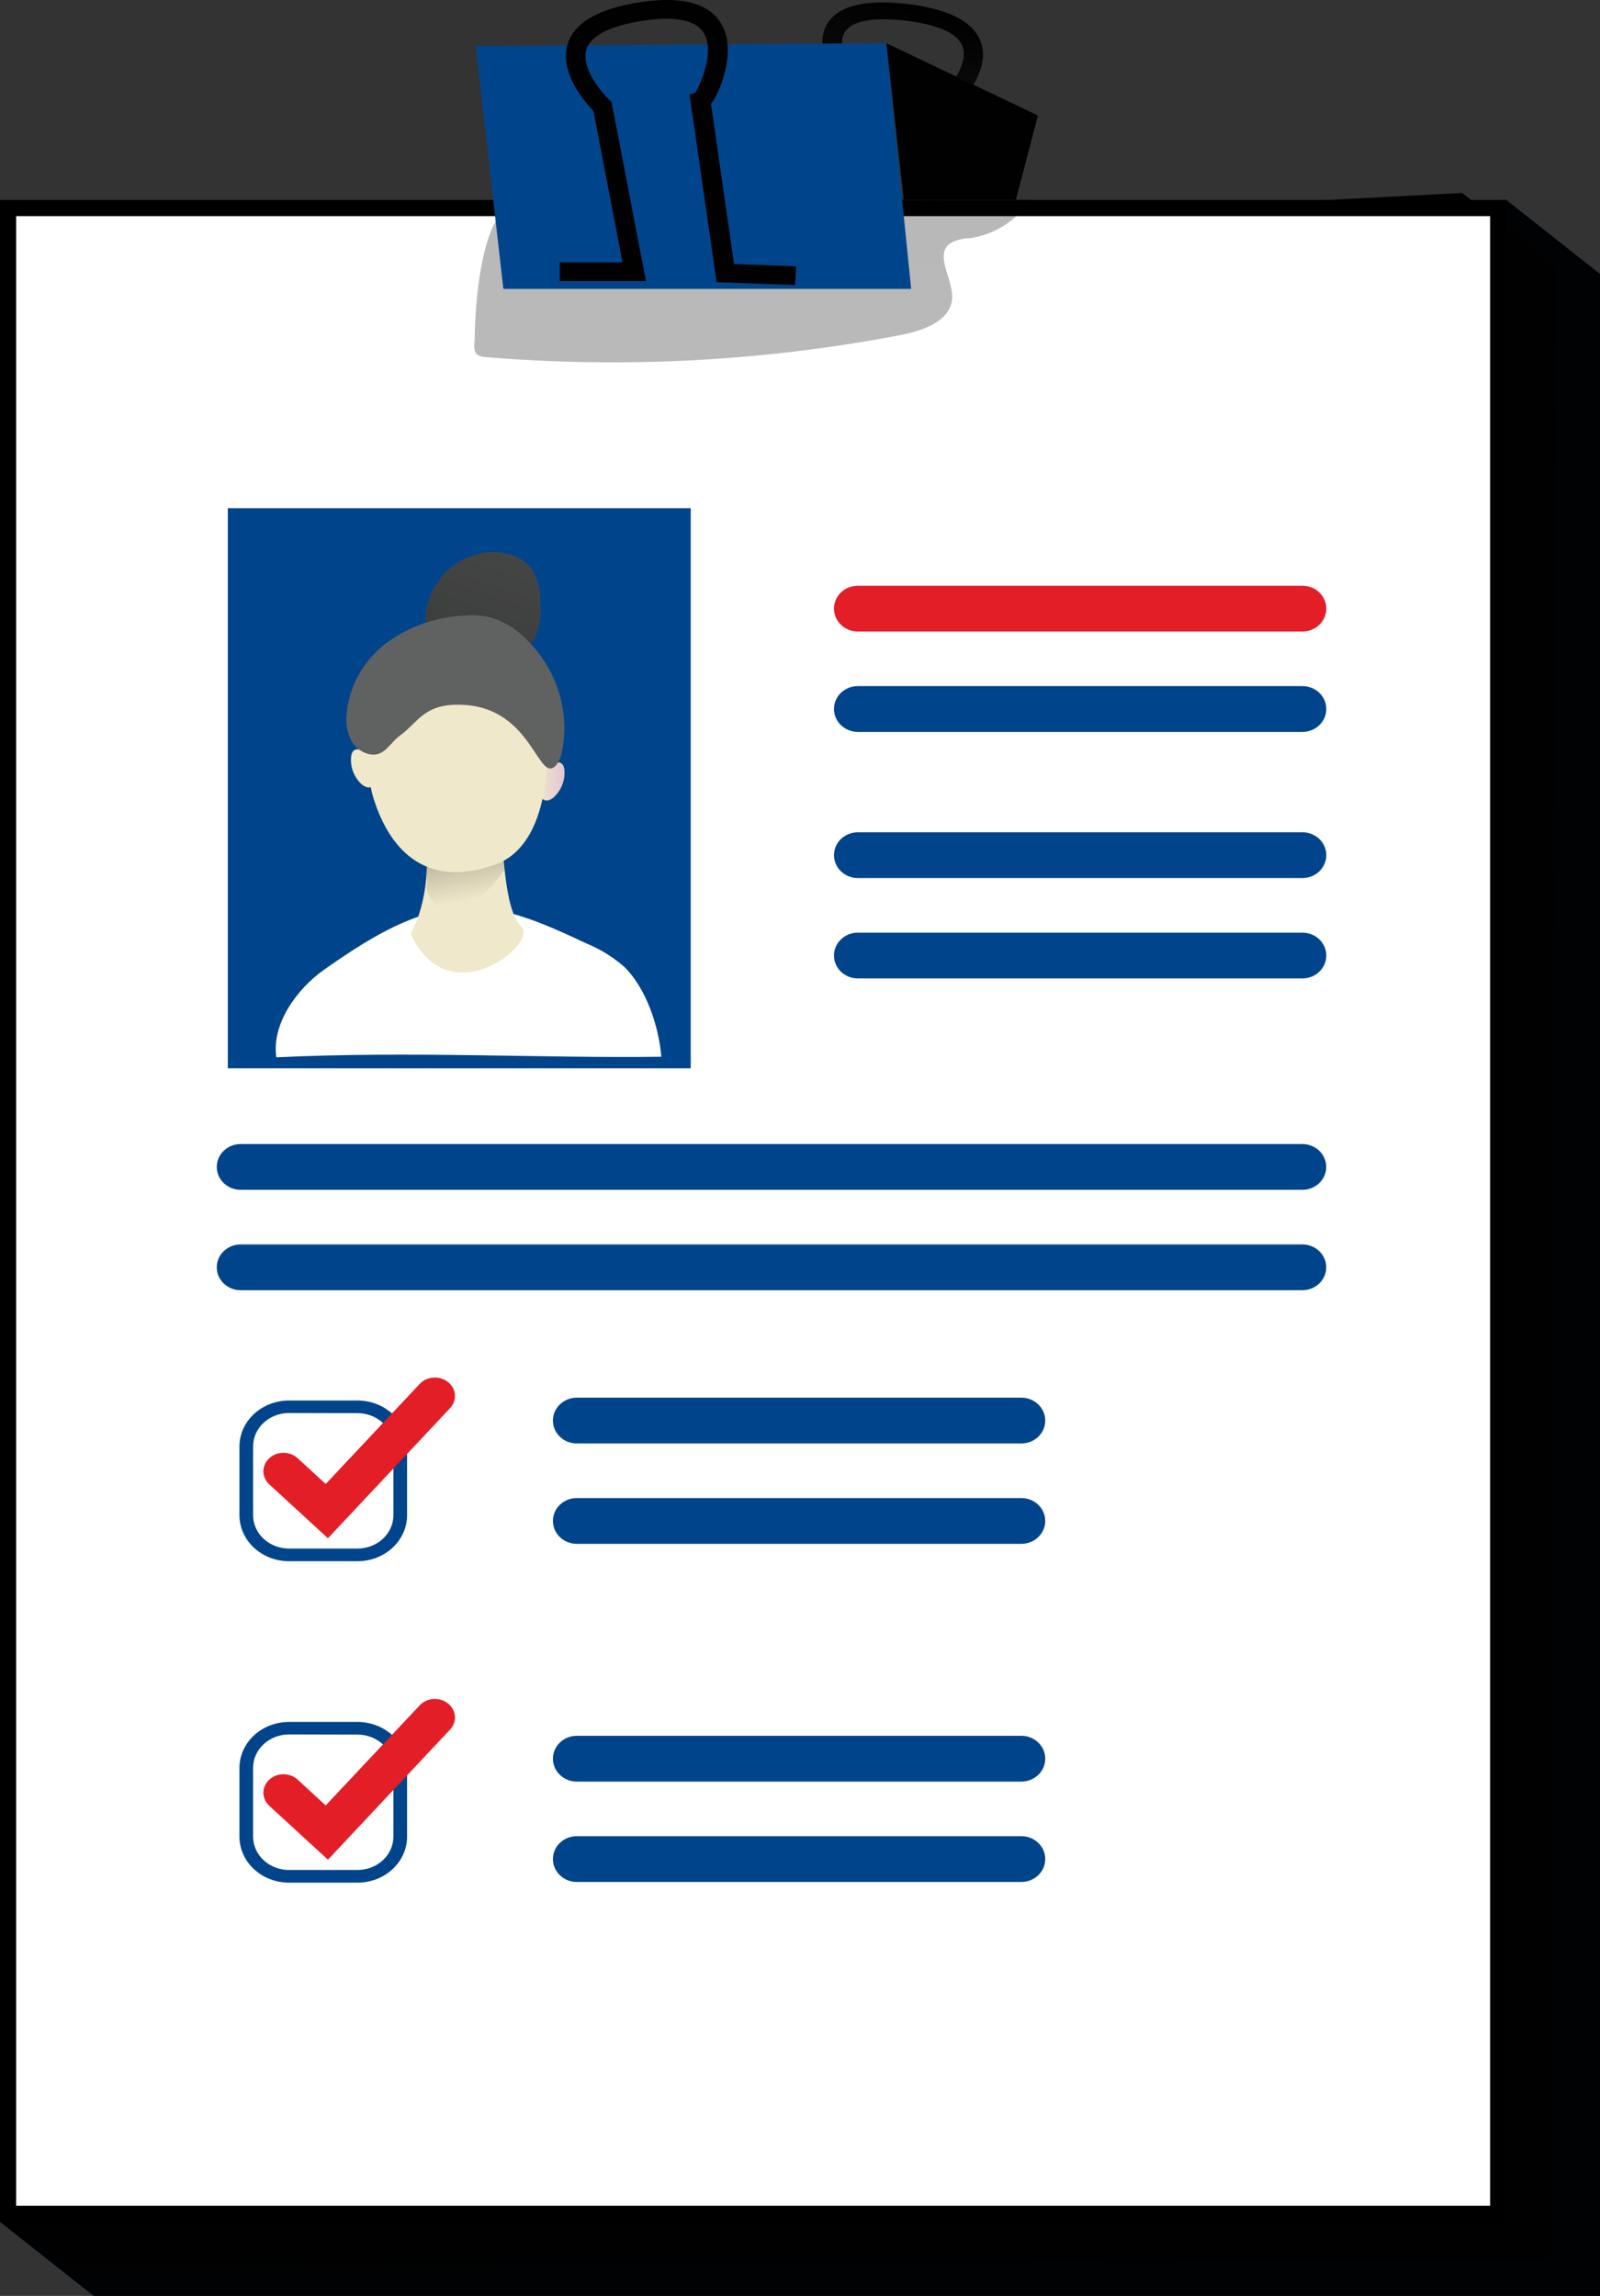 <svg width="99" height="142" viewBox="0 0 99 142" fill="none" xmlns="http://www.w3.org/2000/svg">
<rect x="0" y="0" width="99" height="142" fill="#333333" stroke="none"/>
<path d="M61.125 17.811L56.492 16.416L57.758 5.967H58.129C58.59 5.611 59.933 4.07 59.573 2.928C59.25 1.882 57.513 1.463 56.106 1.288C54.109 1.046 52.802 1.263 52.323 1.911C51.681 2.786 52.528 4.43 52.91 4.988L53.01 5.134L52.312 15.235L47.171 13.876L47.46 12.876L51.184 13.876L51.77 5.337C51.399 4.757 50.285 2.697 51.284 1.32C52.026 0.31 53.675 -0.049 56.191 0.253C60.123 0.733 60.876 2.292 60.821 3.515C60.765 4.739 59.685 6.241 58.872 6.799L57.791 15.694L61.459 16.797L61.125 17.811Z" fill="url(#paint0_linear)"/>
<path d="M99 142H5.798L0 137.425L5.798 16.943L93.202 12.367L99 16.943V142Z" fill="#00458B"/>
<path d="M99 142H5.798L0 137.425L5.798 16.943L93.202 12.367L99 16.943V142Z" fill="url(#paint1_linear)"/>
<path d="M95.93 139.819L4.321 140.04L0 137.425L3.07 16.509L90.473 11.933L96.272 16.509L95.93 139.819Z" fill="url(#paint2_linear)"/>
<path d="M0.5 136.925V12.867H92.702V136.925H0.5Z" fill="white" stroke="black"/>
<path d="M29.371 21.07C29.322 21.386 29.3 21.781 29.567 21.959C29.713 22.043 29.88 22.088 30.05 22.087C38.636 22.799 47.284 22.339 55.734 20.721C57.127 20.454 58.812 19.842 58.912 18.487C59.005 17.284 57.798 15.815 58.771 15.061C59.136 14.851 59.552 14.739 59.978 14.737C60.749 14.629 61.485 14.359 62.134 13.945C62.783 13.532 63.328 12.986 63.731 12.346L39.36 12.157C36.992 12.14 32.678 11.186 30.985 13.225C29.675 14.787 29.371 19.213 29.371 21.07Z" fill="url(#paint3_linear)"/>
<path d="M56.377 17.868H31.145L29.438 2.836L54.84 2.672L56.377 17.868Z" fill="#00458B"/>
<path d="M54.842 2.672L64.222 7.141L62.856 12.367H55.922L54.842 2.672Z" fill="#00458B"/>
<path d="M54.842 2.672L64.222 7.141L62.856 12.367H55.922L54.842 2.672Z" fill="url(#paint4_linear)"/>
<path d="M49.194 17.633L44.339 17.451L42.661 5.832L43.01 5.746C43.355 5.227 44.224 3.192 43.559 2.06C42.958 1.029 41.165 1.068 39.765 1.285C37.772 1.591 36.569 2.196 36.291 3.032C35.919 4.156 37.185 5.686 37.705 6.18L37.842 6.308L39.969 17.387H34.639V16.228H38.518L36.721 6.87C36.216 6.347 34.55 4.455 35.14 2.679C35.57 1.381 37.063 0.527 39.594 0.139C43.514 -0.462 44.673 1 44.962 2.338C45.252 3.676 44.621 5.597 43.993 6.429L45.419 16.327L49.261 16.473L49.194 17.633Z" fill="url(#paint5_linear)"/>
<path d="M42.739 31.43H14.096V66.073H42.739V31.43Z" fill="#00458B"/>
<path d="M80.587 36.226H53.08C52.264 36.226 51.602 36.86 51.602 37.642C51.602 38.424 52.264 39.058 53.08 39.058H80.587C81.403 39.058 82.065 38.424 82.065 37.642C82.065 36.86 81.403 36.226 80.587 36.226Z" fill="#E31E27"/>
<path d="M80.587 42.434H53.08C52.264 42.434 51.602 43.068 51.602 43.85C51.602 44.633 52.264 45.267 53.08 45.267H80.587C81.403 45.267 82.065 44.633 82.065 43.85C82.065 43.068 81.403 42.434 80.587 42.434Z" fill="#00458B"/>
<path d="M80.587 51.475H53.08C52.264 51.475 51.602 52.109 51.602 52.891C51.602 53.673 52.264 54.307 53.08 54.307H80.587C81.403 54.307 82.065 53.673 82.065 52.891C82.065 52.109 81.403 51.475 80.587 51.475Z" fill="#00458B"/>
<path d="M80.587 57.683H53.08C52.264 57.683 51.602 58.317 51.602 59.099C51.602 59.881 52.264 60.515 53.08 60.515H80.587C81.403 60.515 82.065 59.881 82.065 59.099C82.065 58.317 81.403 57.683 80.587 57.683Z" fill="#00458B"/>
<path d="M63.197 86.445H35.689C34.873 86.445 34.212 87.079 34.212 87.861C34.212 88.643 34.873 89.277 35.689 89.277H63.197C64.013 89.277 64.674 88.643 64.674 87.861C64.674 87.079 64.013 86.445 63.197 86.445Z" fill="#00458B"/>
<path d="M63.197 92.653H35.689C34.873 92.653 34.212 93.287 34.212 94.069C34.212 94.851 34.873 95.485 35.689 95.485H63.197C64.013 95.485 64.674 94.851 64.674 94.069C64.674 93.287 64.013 92.653 63.197 92.653Z" fill="#00458B"/>
<path d="M63.197 107.358H35.689C34.873 107.358 34.212 107.991 34.212 108.774C34.212 109.556 34.873 110.19 35.689 110.19H63.197C64.013 110.19 64.674 109.556 64.674 108.774C64.674 107.991 64.013 107.358 63.197 107.358Z" fill="#00458B"/>
<path d="M63.197 113.566H35.689C34.873 113.566 34.212 114.2 34.212 114.982C34.212 115.764 34.873 116.398 35.689 116.398H63.197C64.013 116.398 64.674 115.764 64.674 114.982C64.674 114.2 64.013 113.566 63.197 113.566Z" fill="#00458B"/>
<path d="M80.584 70.758H14.89C14.074 70.758 13.412 71.392 13.412 72.174C13.412 72.956 14.074 73.59 14.89 73.59H80.584C81.4 73.59 82.061 72.956 82.061 72.174C82.061 71.392 81.4 70.758 80.584 70.758Z" fill="#00458B"/>
<path d="M80.584 76.967H14.89C14.074 76.967 13.412 77.601 13.412 78.383C13.412 79.165 14.074 79.799 14.89 79.799H80.584C81.4 79.799 82.061 79.165 82.061 78.383C82.061 77.601 81.4 76.967 80.584 76.967Z" fill="#00458B"/>
<path d="M20.068 59.964C18.342 61.177 16.794 63.358 17.098 65.393C25.551 64.995 33.573 65.461 40.919 65.358C40.771 63.507 39.995 61.156 38.651 59.822C37.951 59.202 37.145 58.702 36.268 58.345C34.478 57.502 32.663 56.662 30.7 56.271C26.779 55.477 23.153 57.801 20.068 59.964Z" fill="white"/>
<path d="M34.917 47.59C34.949 47.887 34.915 48.187 34.816 48.471C34.718 48.754 34.557 49.014 34.345 49.233C34.246 49.346 34.118 49.432 33.974 49.483C33.231 49.714 33.198 48.276 33.41 47.867C33.662 47.401 34.805 46.665 34.917 47.59Z" fill="url(#paint6_linear)"/>
<path d="M21.727 46.786C21.694 47.083 21.728 47.383 21.826 47.666C21.924 47.95 22.084 48.21 22.295 48.429C22.396 48.54 22.523 48.625 22.666 48.678C23.409 48.91 23.442 47.469 23.227 47.063C22.982 46.608 21.838 45.861 21.727 46.786Z" fill="url(#paint7_linear)"/>
<path d="M27.38 35.614C28.07 34.8 29.068 34.279 30.156 34.166C31.21 34.059 32.383 34.408 32.948 35.262C33.312 35.917 33.479 36.656 33.43 37.397C33.496 38.083 33.384 38.775 33.104 39.41C32.761 40.009 32.203 40.468 31.533 40.702C29.989 41.285 28.166 40.812 26.971 39.759C25.776 38.706 26.444 36.703 27.38 35.614Z" fill="#606161"/>
<path d="M27.38 35.614C28.07 34.8 29.068 34.279 30.156 34.166C31.21 34.059 32.383 34.408 32.948 35.262C33.312 35.917 33.479 36.656 33.43 37.397C33.496 38.083 33.384 38.775 33.104 39.41C32.761 40.009 32.203 40.468 31.533 40.702C29.989 41.285 28.166 40.812 26.971 39.759C25.776 38.706 26.444 36.703 27.38 35.614Z" fill="url(#paint8_linear)"/>
<path d="M31.093 51.61C31.093 51.61 31.138 56.313 32.255 57.303C33.373 58.292 27.779 62.913 25.41 57.754C25.41 57.754 26.787 55.527 26.316 51.774C25.845 48.02 31.093 51.61 31.093 51.61Z" fill="url(#paint9_linear)"/>
<path d="M31.257 52.724V53.755C31.257 53.755 28.417 57.669 27.255 56.356C26.093 55.043 26.435 54.748 26.435 54.748L26.309 51.777L31.257 52.724Z" fill="url(#paint10_linear)"/>
<path d="M33.799 44.886C33.799 44.886 34.616 52.065 30.61 53.489C26.605 54.912 24.218 52.87 23.119 49.404C22.021 45.939 23.702 38.944 27.945 39.624C32.188 40.303 33.799 44.886 33.799 44.886Z" fill="url(#paint11_linear)"/>
<path d="M34.434 47.298C34.617 47.05 34.735 46.763 34.779 46.462C35.04 45.114 34.927 43.725 34.451 42.432C33.975 41.14 33.154 39.99 32.069 39.097C31.629 38.725 31.119 38.437 30.566 38.247C30.015 38.09 29.439 38.03 28.866 38.069C27.057 38.123 25.313 38.724 23.884 39.787C23.178 40.325 22.597 40.998 22.177 41.762C21.756 42.526 21.506 43.366 21.441 44.228C21.392 44.738 21.479 45.252 21.694 45.722C21.803 45.956 21.967 46.162 22.174 46.324C22.381 46.485 22.625 46.599 22.885 46.654C23.81 46.807 24.062 45.989 24.812 45.444C25.926 44.623 26.297 43.402 28.858 43.608C33.023 43.943 33.32 48.611 34.434 47.298Z" fill="#606161"/>
<path d="M22.47 47.298C22.421 47.255 22.382 47.203 22.355 47.145C22.337 47.077 22.328 47.008 22.325 46.939C22.315 46.87 22.281 46.808 22.228 46.761C22.2 46.739 22.167 46.724 22.131 46.718C22.095 46.712 22.059 46.714 22.024 46.725C21.995 46.738 21.969 46.757 21.948 46.78C21.927 46.804 21.911 46.831 21.902 46.86C21.886 46.92 21.877 46.98 21.876 47.042C21.851 47.278 21.888 47.517 21.983 47.736C22.074 47.886 22.191 48.021 22.329 48.134C22.352 48.162 22.382 48.185 22.415 48.202C22.448 48.219 22.484 48.23 22.522 48.234C22.57 48.231 22.616 48.215 22.655 48.187C22.674 48.178 22.69 48.166 22.704 48.152C22.707 48.134 22.707 48.116 22.704 48.099C22.735 47.936 22.735 47.77 22.704 47.608C22.66 47.484 22.578 47.376 22.47 47.298Z" fill="url(#paint12_linear)"/>
<path d="M34.063 48.07C34.112 48.027 34.151 47.975 34.178 47.917C34.196 47.851 34.206 47.783 34.208 47.714C34.217 47.645 34.253 47.581 34.308 47.536C34.335 47.513 34.367 47.497 34.403 47.49C34.438 47.483 34.475 47.486 34.509 47.497C34.537 47.511 34.563 47.53 34.584 47.553C34.605 47.576 34.621 47.603 34.631 47.632C34.647 47.693 34.656 47.755 34.657 47.817C34.682 48.054 34.645 48.292 34.55 48.511C34.459 48.661 34.342 48.794 34.204 48.906C34.156 48.962 34.087 48.999 34.011 49.009C33.963 49.005 33.916 48.988 33.878 48.959C33.858 48.953 33.841 48.94 33.829 48.924C33.825 48.906 33.825 48.888 33.829 48.87C33.798 48.709 33.798 48.544 33.829 48.383C33.873 48.259 33.954 48.15 34.063 48.07Z" fill="url(#paint13_linear)"/>
<path d="M22.122 96.56H17.882C17.069 96.559 16.29 96.26 15.715 95.727C15.14 95.194 14.817 94.471 14.816 93.717V89.463C14.817 88.709 15.14 87.986 15.715 87.453C16.29 86.92 17.069 86.621 17.882 86.62H22.122C22.935 86.621 23.714 86.92 24.289 87.453C24.864 87.986 25.187 88.709 25.188 89.463V93.726C25.184 94.479 24.86 95.199 24.285 95.73C23.711 96.261 22.933 96.559 22.122 96.56ZM17.882 87.393C17.293 87.394 16.728 87.611 16.312 87.998C15.895 88.384 15.661 88.907 15.661 89.454V93.717C15.661 94.263 15.895 94.787 16.312 95.173C16.728 95.559 17.293 95.777 17.882 95.777H22.122C22.711 95.776 23.275 95.559 23.691 95.173C24.107 94.787 24.341 94.263 24.341 93.717V89.463C24.341 88.917 24.107 88.393 23.691 88.007C23.275 87.621 22.711 87.403 22.122 87.403L17.882 87.393Z" fill="#00458B"/>
<path d="M20.291 95.14L16.662 91.808C16.546 91.701 16.455 91.575 16.392 91.436C16.33 91.298 16.298 91.149 16.298 90.999C16.298 90.849 16.33 90.7 16.392 90.561C16.455 90.422 16.546 90.296 16.662 90.19C16.777 90.084 16.914 90 17.065 89.942C17.216 89.885 17.377 89.855 17.541 89.855C17.704 89.855 17.865 89.885 18.016 89.942C18.167 90 18.304 90.084 18.419 90.19L20.152 91.785L25.967 85.596C26.182 85.366 26.488 85.225 26.817 85.203C27.146 85.181 27.471 85.28 27.721 85.479C27.97 85.677 28.123 85.959 28.147 86.261C28.171 86.564 28.064 86.863 27.848 87.092L20.291 95.14Z" fill="#E31E27"/>
<path d="M22.122 116.44H17.882C17.069 116.439 16.29 116.14 15.715 115.607C15.14 115.074 14.817 114.351 14.816 113.597V109.343C14.817 108.589 15.14 107.866 15.715 107.333C16.29 106.8 17.069 106.501 17.882 106.5H22.122C22.935 106.501 23.714 106.8 24.289 107.333C24.864 107.866 25.187 108.589 25.188 109.343V113.606C25.184 114.359 24.86 115.079 24.285 115.61C23.711 116.141 22.933 116.439 22.122 116.44ZM17.882 107.273C17.293 107.274 16.728 107.491 16.312 107.878C15.895 108.264 15.661 108.787 15.661 109.334V113.597C15.661 114.143 15.895 114.667 16.312 115.053C16.728 115.439 17.293 115.657 17.882 115.657H22.122C22.711 115.657 23.275 115.439 23.691 115.053C24.107 114.667 24.341 114.143 24.341 113.597V109.343C24.341 108.797 24.107 108.273 23.691 107.887C23.275 107.501 22.711 107.283 22.122 107.283L17.882 107.273Z" fill="#00458B"/>
<path d="M20.291 115.02L16.662 111.688C16.546 111.581 16.455 111.455 16.392 111.317C16.33 111.178 16.298 111.029 16.298 110.879C16.298 110.729 16.33 110.58 16.392 110.441C16.455 110.303 16.546 110.176 16.662 110.07C16.777 109.964 16.914 109.88 17.065 109.822C17.216 109.765 17.377 109.735 17.541 109.735C17.704 109.735 17.865 109.765 18.016 109.822C18.167 109.88 18.304 109.964 18.419 110.07L20.152 111.665L25.967 105.476C26.182 105.246 26.488 105.105 26.817 105.083C27.146 105.061 27.471 105.16 27.721 105.359C27.97 105.557 28.123 105.839 28.147 106.141C28.171 106.444 28.064 106.743 27.848 106.972L20.291 115.02Z" fill="#E31E27"/>
<defs>
<linearGradient id="paint0_linear" x1="51.791" y1="23.885" x2="57.964" y2="-0.313" gradientUnits="userSpaceOnUse">
<stop stop-color="#010101" stop-opacity="0"/>
<stop offset="0.95" stop-color="#010101"/>
</linearGradient>
<linearGradient id="paint1_linear" x1="53575.8" y1="71071.8" x2="-15947.2" y2="9583.95" gradientUnits="userSpaceOnUse">
<stop stop-color="#010101" stop-opacity="0"/>
<stop offset="0.95" stop-color="#010101"/>
</linearGradient>
<linearGradient id="paint2_linear" x1="44886.6" y1="27858.4" x2="13618.2" y2="30261.8" gradientUnits="userSpaceOnUse">
<stop stop-color="#010101" stop-opacity="0"/>
<stop offset="0.95" stop-color="#010101"/>
</linearGradient>
<linearGradient id="paint3_linear" x1="8900.87" y1="1196.13" x2="9046.3" y2="-1405.68" gradientUnits="userSpaceOnUse">
<stop stop-color="#010101" stop-opacity="0"/>
<stop offset="0.95" stop-color="#010101"/>
</linearGradient>
<linearGradient id="paint4_linear" x1="2920.54" y1="200.936" x2="2752.86" y2="503.568" gradientUnits="userSpaceOnUse">
<stop stop-color="#010101" stop-opacity="0"/>
<stop offset="0.95" stop-color="#010101"/>
</linearGradient>
<linearGradient id="paint5_linear" x1="3758.2" y1="1710.74" x2="3732.05" y2="328.832" gradientUnits="userSpaceOnUse">
<stop stop-color="#010101" stop-opacity="0"/>
<stop offset="0.95" stop-color="#010101"/>
</linearGradient>
<linearGradient id="paint6_linear" x1="34.928" y1="48.326" x2="33.306" y2="48.326" gradientUnits="userSpaceOnUse">
<stop stop-color="#E4C5D5"/>
<stop offset="0.42" stop-color="#E9D3CF"/>
<stop offset="1" stop-color="#EFE8CA"/>
</linearGradient>
<linearGradient id="paint7_linear" x1="-244.278" y1="413.289" x2="-237.167" y2="413.289" gradientUnits="userSpaceOnUse">
<stop stop-color="#E4C5D5"/>
<stop offset="0.42" stop-color="#E9D3CF"/>
<stop offset="1" stop-color="#EFE8CA"/>
</linearGradient>
<linearGradient id="paint8_linear" x1="2412.03" y1="868.091" x2="2384.01" y2="945.844" gradientUnits="userSpaceOnUse">
<stop stop-color="#010101" stop-opacity="0"/>
<stop offset="0.95" stop-color="#010101"/>
</linearGradient>
<linearGradient id="paint9_linear" x1="-2552.91" y1="1835.03" x2="-2421.27" y2="1835.03" gradientUnits="userSpaceOnUse">
<stop stop-color="#E4C5D5"/>
<stop offset="0.42" stop-color="#E9D3CF"/>
<stop offset="1" stop-color="#EFE8CA"/>
</linearGradient>
<linearGradient id="paint10_linear" x1="29.594" y1="57.491" x2="26.618" y2="42.154" gradientUnits="userSpaceOnUse">
<stop offset="0.12" stop-color="#010101" stop-opacity="0"/>
<stop offset="0.95" stop-color="#010101"/>
</linearGradient>
<linearGradient id="paint11_linear" x1="-4105.95" y1="2244.33" x2="-3775.56" y2="2244.33" gradientUnits="userSpaceOnUse">
<stop stop-color="#E4C5D5"/>
<stop offset="0.42" stop-color="#E9D3CF"/>
<stop offset="1" stop-color="#EFE8CA"/>
</linearGradient>
<linearGradient id="paint12_linear" x1="-270.428" y1="283.297" x2="-278.243" y2="282.377" gradientUnits="userSpaceOnUse">
<stop offset="0.12" stop-color="#010101" stop-opacity="0"/>
<stop offset="0.95" stop-color="#010101"/>
</linearGradient>
<linearGradient id="paint13_linear" x1="0.232" y1="288.005" x2="-7.582" y2="287.092" gradientUnits="userSpaceOnUse">
<stop offset="0.12" stop-color="#010101" stop-opacity="0"/>
<stop offset="0.95" stop-color="#010101"/>
</linearGradient>
</defs>
</svg>
